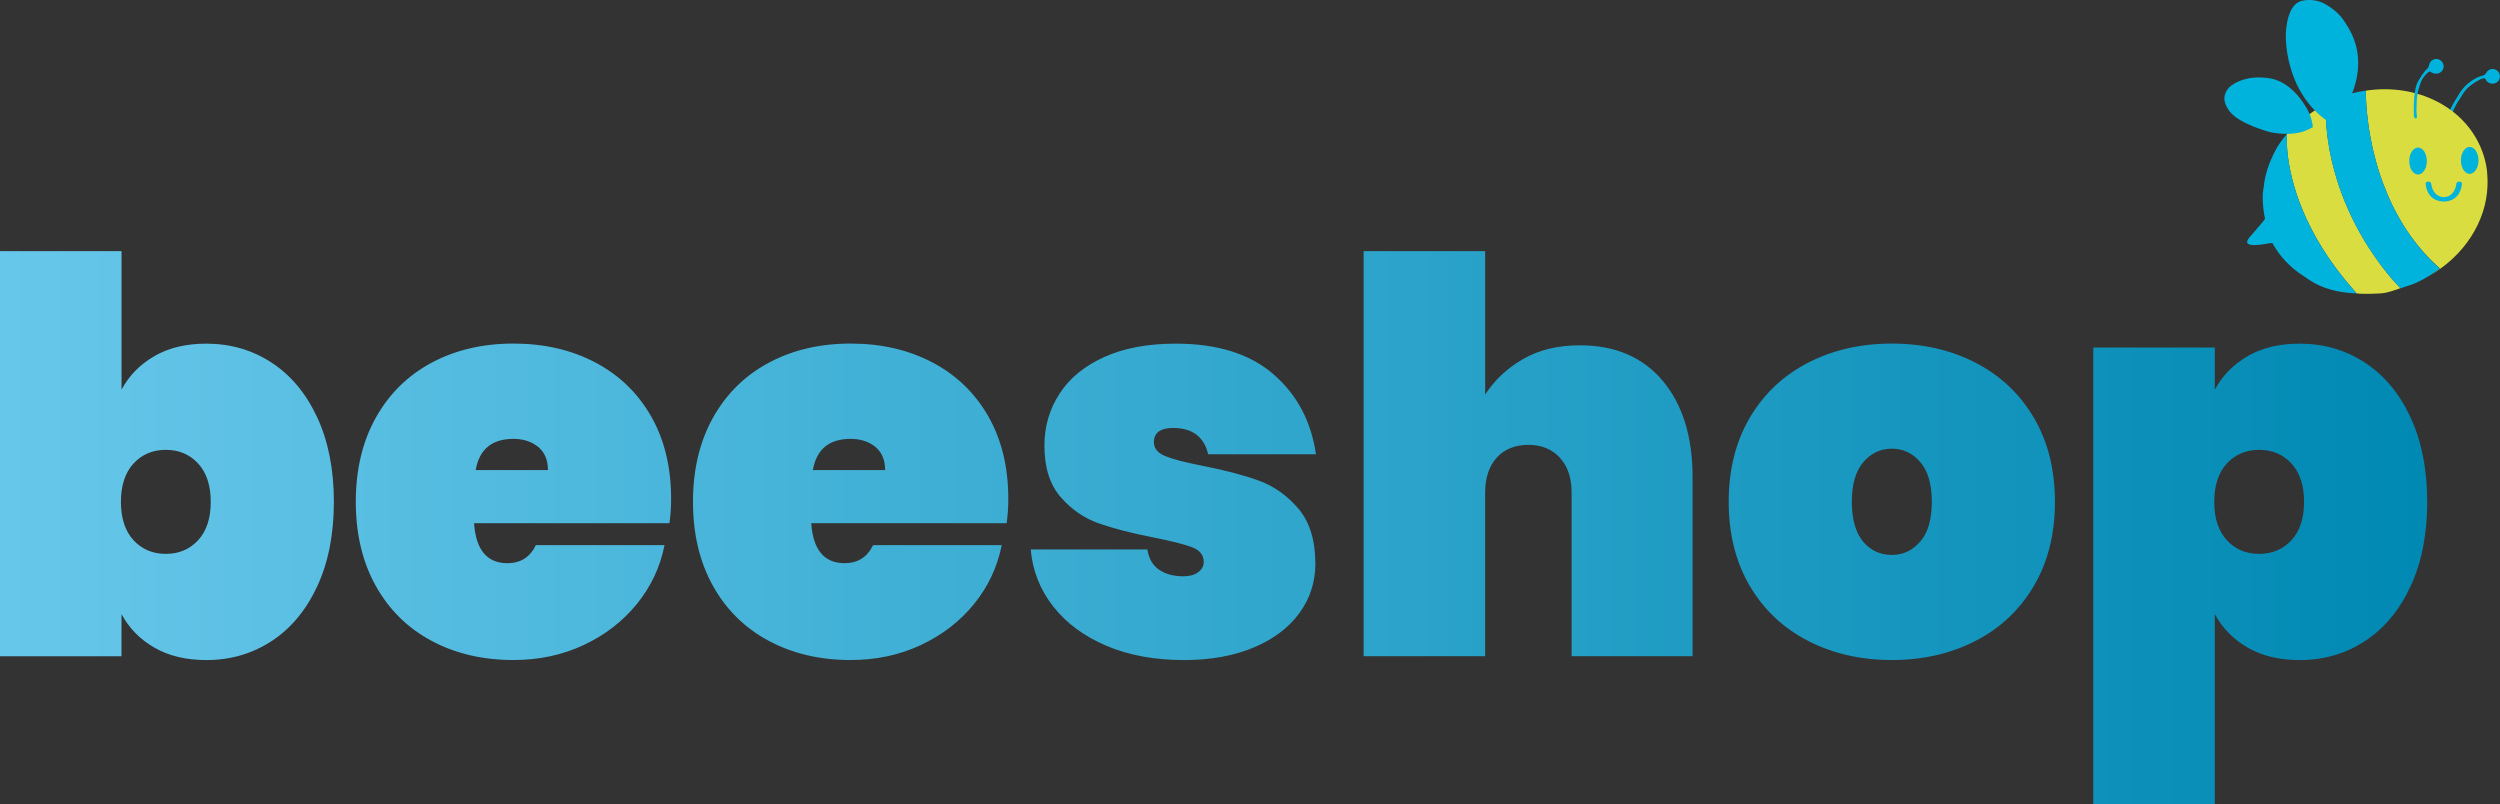<?xml version="1.0" encoding="UTF-8"?>
<svg id="Camada_2" data-name="Camada 2" xmlns="http://www.w3.org/2000/svg" xmlns:xlink="http://www.w3.org/1999/xlink" viewBox="0 0 619.6 199.26">
  <rect x="0" y="0" width="619.6" height="199.26" fill="#333333" stroke="none"/>
  <defs>
    <style>
      .cls-1 {
        fill: url(#Gradiente_sem_nome_4);
      }

      .cls-1, .cls-2, .cls-3, .cls-4, .cls-5 {
        stroke-width: 0px;
      }

      .cls-2 {
        fill: #dadd40;
      }

      .cls-3 {
        fill: #fff1b8;
      }

      .cls-4 {
        fill: #fbf8f5;
      }

      .cls-5 {
        fill: #00b3dd;
      }
    </style>
    <linearGradient id="Gradiente_sem_nome_4" data-name="Gradiente sem nome 4" x1="0" y1="130.75" x2="601.56" y2="130.75" gradientUnits="userSpaceOnUse">
      <stop offset="0" stop-color="#67c7ea"/>
      <stop offset="1" stop-color="#0089b3"/>
    </linearGradient>
  </defs>
  <g id="Camada_1-2" data-name="Camada 1">
    <g>
      <g>
        <path class="cls-5" d="m617.77,17.09c-.72,0-1.33.42-1.62,1.03-.26.29-.27.51-.93.64-.45.08-3.56,1.09-5.58,4.25-2.02,3.16-2.63,4.51-2.68,5.23-.05.72.47.4.69-.05.22-.45.96-2.24,1.77-3.37,1.08-1.51,1.33-3.1,5.38-5.2,0,0,.93-.46,1.22,0,.26.69.96,1.12,1.74,1.12,1.01,0,1.82-.82,1.82-1.82s-.82-1.82-1.82-1.82Z"/>
        <path class="cls-2" d="m594.95,71.42c-4.31,1.53-4.33,1.24-7.52,1.4h-1.85c-.38,0-.68-.02-.97-.05-.02,0-.05,0-.09-.02,0,0-.02.02-.05,0-.11,0-.27-.02-.43-.05l-.54-.63c-12.6-14.2-15.8-27.11-16.55-34.02-.02-.14-.04-.27-.04-.41-.02-.32-.05-.61-.07-.9-.14-1.76-.09-2.98-.04-3.57.54-.65,1.13-1.29,1.74-1.9.18-.18.36-.34.54-.47,4.18-3.5,7.29-4.94,7.29-4.94v.5c0,1.69.07,3.36.2,4.97.16,1.85.41,3.68.72,5.44.11.68.25,1.35.41,2.03.14.77.32,1.51.52,2.26.59,2.32,1.29,4.56,2.05,6.66.29.79.59,1.56.9,2.3,2.37,5.8,5.28,10.61,7.81,14.15.23.32.45.63.65.9.23.32.43.59.63.86.2.27.41.54.61.79s.38.5.56.72c.38.47.75.9,1.06,1.29.23.25.41.5.61.7.54.63.99,1.11,1.31,1.44.07.09.16.16.23.23.18.2.29.32.29.32Z"/>
        <path class="cls-5" d="m584.05,72.71c-.14,0-.25-.02-.36-.02h-.09c-2.08-.07-6.55-.52-10.25-2.69-.77-.45-1.49-.9-2.14-1.38-.16-.11-.32-.23-.47-.32-3.14-2.03-5.73-4.74-7.52-8.01-.18-.07-.41,0-.81,0-.25,0-7.72,1.74-4.81-1.56,2.01-2.3,2.98-3.48,3.43-4.04.25-.32.32-.43.32-.43-1.02-5.3-.34-7.67-.34-7.67.32-4.04,2.03-7.81,3.52-10.36.05-.07.09-.14.11-.18.65-.99,1.38-1.94,2.17-2.87-.05.59-.09,1.81.04,3.57.02.29.05.59.07.9,0,.14.02.27.04.41.75,6.91,3.95,19.82,16.55,34.02l.54.63Z"/>
        <path class="cls-2" d="m616.5,46.08c-.31,8.76-5.69,17.27-14.35,22.23,1.53-.97,2.55-1.76,2.55-1.76-1.65-1.47-3.16-3-4.54-4.6-.9-1.06-1.76-2.12-2.55-3.23-2.51-3.48-4.45-7.09-5.96-10.68-.41-.97-.79-1.94-1.15-2.91-.2-.56-.41-1.11-.59-1.67-.75-2.23-1.33-4.4-1.81-6.43-1.63-7.2-1.76-12.89-1.76-14.56,12.69-1.92,24.85,4.11,28.89,15.12.5,1.33.83,2.69,1.06,4.06.09.68.16,1.33.18,1.94.02.47.05.95.05,1.38,0,.4-.01.76-.03,1.11Z"/>
        <path class="cls-3" d="m589.07,21.57c.1-.01.19-.02.29-.03-.1.01-.19.02-.29.03Z"/>
        <path class="cls-4" d="m584.74,14.05c0,.1,0,.19,0,.29,0-.1,0-.19,0-.29Z"/>
        <path class="cls-5" d="m586.33,22.3c-.12.17-.26.34-.27.51,0-.17.14-.34.27-.51Z"/>
        <path class="cls-5" d="m600.16,61.94c-.9-1.06-1.76-2.12-2.55-3.23-2.51-3.48-4.45-7.09-5.96-10.68-.43-.97-.79-1.94-1.15-2.91-.2-.56-.41-1.11-.59-1.67-.75-2.23-1.33-4.4-1.81-6.43-1.63-7.2-1.76-12.89-1.76-14.56-2.12.29-4.27.84-6.39,1.63-.59.23-1.15.45-1.72.7-.02,0-.04.02-.07.02-1.24.63-1.81,1.06-1.81,1.06v.5c0,1.69.07,3.36.2,4.97.16,1.85.41,3.68.72,5.44.11.68.25,1.35.41,2.03.16.77.34,1.51.52,2.26.59,2.32,1.29,4.56,2.05,6.66.29.79.59,1.56.9,2.3,2.37,5.8,5.28,10.61,7.81,14.15.23.32.45.63.65.9.23.32.43.59.63.86.2.27.41.54.61.79s.38.5.56.72c.38.47.75.9,1.06,1.29.23.25.41.5.61.7.56.63,1.02,1.13,1.31,1.44.07.09.16.16.23.23.18.2.29.32.29.32.05,0,.15-.03.38-.09.25-.06.3-.09.66-.23.1-.04.41-.13.77-.25,1.56-.45,2.82-1.07,4.15-1.82.45-.25.86-.5,1.24-.72,1.53-.97,2.55-1.76,2.55-1.76-1.65-1.47-3.16-3-4.54-4.6Z"/>
        <ellipse class="cls-5" cx="599.29" cy="39.91" rx="2.18" ry="3.34"/>
        <ellipse class="cls-5" cx="612.09" cy="39.75" rx="2.18" ry="3.34"/>
        <path class="cls-5" d="m580.33,27.91s3.45-4.3,4.04-10.57-2.12-10.3-3.72-12.59-4.36-3.72-4.36-3.72c0,0-2.5-1.65-5.9-.8s-3.9,6.77-3.88,8.87c.03,2.23.53,13.86,10.04,20.71,0,0,1.7,2.28,3.77-1.91Z"/>
        <path class="cls-5" d="m572.31,28.02s-3.35-7.54-9.72-8.6c-6.37-1.06-9.82,1.83-10.25,2.39-.44.58-2.23,2.5.21,5.74,2.44,3.24,10.09,5.2,10.09,5.2,0,0,5.38,1.25,9.14-.53l1.43-.69s0-1.41-.9-3.51Z"/>
        <path class="cls-5" d="m605.81,49.95c2.75-.14,4.17-1.97,4.37-4.48,0,0-.03-.45-.68-.46-.63,0-.7.46-.7.46-.18,1.85-1.36,3.39-3.13,3.39-1.77,0-2.95-1.53-3.13-3.39,0,0-.07-.47-.7-.46-.65,0-.68.46-.68.46.2,2.51,1.62,4.34,4.42,4.48h.22Z"/>
        <path class="cls-5" d="m603.81,14.62c-.78,0-1.43.49-1.69,1.18h0s-.23.99-.52,1.22-.9.72-2.3,3.13c-1.39,2.41-1.03,8.6-1.03,8.6,0,0,0,.37.22.52.19.13.68.24.48-.8-.13-.67-.05-2.53.02-3.73.06-.96.21-1.9.49-2.82.33-1.09.6-2.25,1.75-3.46,0,0,.62-.69,1.03-.77.33.36,1.02.57,1.55.57,1.01,0,1.82-.82,1.82-1.82s-.82-1.82-1.82-1.82Z"/>
      </g>
      <path class="cls-1" d="m38.32,88.22c3.57-2.04,7.84-3.05,12.82-3.05,5.97,0,11.35,1.56,16.14,4.68,4.79,3.12,8.57,7.64,11.33,13.57,2.75,5.92,4.14,12.91,4.14,20.96s-1.38,15.04-4.14,20.96c-2.76,5.92-6.54,10.45-11.33,13.57-4.8,3.12-10.17,4.68-16.14,4.68-4.98,0-9.25-1.01-12.82-3.05-3.57-2.04-6.31-4.82-8.21-8.34v10.45H0V62.24h30.12v34.33c1.9-3.53,4.64-6.31,8.21-8.34Zm10.79,26.66c-2.08-2.26-4.75-3.39-8.01-3.39s-5.93,1.13-8.01,3.39c-2.08,2.26-3.12,5.43-3.12,9.5s1.04,7.24,3.12,9.5c2.08,2.26,4.75,3.39,8.01,3.39s5.92-1.13,8.01-3.39c2.08-2.26,3.12-5.43,3.12-9.5s-1.04-7.23-3.12-9.5Zm116.81,14.79h-48.43c.45,6.6,3.21,9.91,8.27,9.91,3.26,0,5.61-1.49,7.06-4.48h31.88c-1.08,5.43-3.37,10.29-6.85,14.58-3.49,4.3-7.87,7.69-13.16,10.17-5.29,2.49-11.11,3.73-17.44,3.73-7.59,0-14.36-1.58-20.28-4.75-5.93-3.16-10.54-7.71-13.84-13.63-3.3-5.92-4.95-12.87-4.95-20.83s1.65-14.9,4.95-20.83c3.31-5.92,7.91-10.47,13.84-13.64,5.92-3.17,12.68-4.75,20.28-4.75s14.36,1.56,20.29,4.68c5.92,3.12,10.54,7.58,13.84,13.36,3.3,5.79,4.95,12.61,4.95,20.48,0,2.08-.14,4.07-.41,5.97Zm-30.12-13.16c0-2.53-.82-4.45-2.44-5.77-1.63-1.31-3.66-1.97-6.11-1.97-5.33,0-8.46,2.58-9.36,7.73h17.91Zm113.69,13.16h-48.43c.45,6.6,3.21,9.91,8.27,9.91,3.26,0,5.61-1.49,7.06-4.48h31.88c-1.08,5.43-3.37,10.29-6.85,14.58-3.49,4.3-7.87,7.69-13.16,10.17-5.29,2.49-11.11,3.73-17.44,3.73-7.59,0-14.36-1.58-20.28-4.75-5.93-3.16-10.54-7.71-13.84-13.63-3.3-5.92-4.95-12.87-4.95-20.83s1.65-14.9,4.95-20.83c3.31-5.92,7.91-10.47,13.84-13.64,5.92-3.17,12.68-4.75,20.28-4.75s14.36,1.56,20.29,4.68c5.92,3.12,10.54,7.58,13.84,13.36,3.3,5.79,4.95,12.61,4.95,20.48,0,2.08-.14,4.07-.41,5.97Zm-30.12-13.16c0-2.53-.82-4.45-2.44-5.77-1.63-1.31-3.66-1.97-6.11-1.97-5.33,0-8.46,2.58-9.36,7.73h17.91Zm54.88,43.55c-5.56-2.35-9.97-5.61-13.23-9.77-3.26-4.16-5.11-8.86-5.56-14.11h28.9c.36,2.26,1.33,3.94,2.91,5.02,1.58,1.08,3.6,1.63,6.04,1.63,1.53,0,2.75-.34,3.66-1.02.91-.68,1.36-1.51,1.36-2.51,0-1.72-.96-2.94-2.85-3.66-1.9-.73-5.11-1.54-9.63-2.44-5.52-1.08-10.06-2.26-13.64-3.53-3.57-1.27-6.69-3.43-9.36-6.51-2.67-3.08-4-7.33-4-12.75,0-4.7,1.24-8.97,3.73-12.82,2.49-3.85,6.17-6.87,11.06-9.09,4.88-2.22,10.8-3.33,17.77-3.33,10.31,0,18.39,2.53,24.22,7.6,5.84,5.07,9.34,11.67,10.52,19.81h-26.73c-.45-2.08-1.4-3.68-2.85-4.82-1.45-1.13-3.4-1.69-5.84-1.69-1.54,0-2.71.29-3.53.88-.81.59-1.22,1.47-1.22,2.64,0,1.54.95,2.7,2.85,3.46,1.9.77,4.93,1.56,9.09,2.37,5.52,1.08,10.18,2.3,13.97,3.66,3.8,1.36,7.1,3.69,9.91,6.99,2.8,3.3,4.2,7.85,4.2,13.64,0,4.52-1.31,8.59-3.94,12.21-2.62,3.62-6.39,6.47-11.32,8.55-4.93,2.08-10.7,3.12-17.3,3.12-7.24,0-13.63-1.17-19.2-3.52Zm137.85-65.67c4.92,5.88,7.39,13.84,7.39,23.88v44.36h-29.98v-40.57c0-3.62-.97-6.49-2.91-8.62-1.95-2.12-4.55-3.19-7.8-3.19s-5.97,1.06-7.87,3.19c-1.9,2.13-2.85,5-2.85,8.62v40.57h-30.12V62.24h30.12v35.55c2.35-3.62,5.49-6.55,9.43-8.82,3.93-2.26,8.62-3.39,14.04-3.39,8.77,0,15.62,2.94,20.56,8.82Zm36.01,64.44c-6.15-3.16-10.97-7.71-14.45-13.63-3.48-5.92-5.22-12.87-5.22-20.83s1.74-14.9,5.22-20.83c3.48-5.92,8.3-10.47,14.45-13.64,6.15-3.17,13.07-4.75,20.76-4.75s14.61,1.58,20.76,4.75c6.15,3.17,10.96,7.71,14.45,13.64,3.48,5.92,5.22,12.87,5.22,20.83s-1.74,14.9-5.22,20.83c-3.49,5.92-8.3,10.47-14.45,13.63-6.15,3.17-13.07,4.75-20.76,4.75s-14.61-1.58-20.76-4.75Zm27.82-24.62c1.9-2.21,2.85-5.49,2.85-9.84s-.95-7.62-2.85-9.84c-1.9-2.22-4.25-3.33-7.06-3.33s-5.15,1.11-7.06,3.33c-1.9,2.22-2.85,5.49-2.85,9.84s.93,7.62,2.78,9.84c1.85,2.22,4.23,3.32,7.12,3.32s5.15-1.11,7.06-3.32Zm81.2-45.99c3.57-2.04,7.84-3.05,12.82-3.05,5.97,0,11.35,1.56,16.14,4.68,4.79,3.12,8.57,7.64,11.33,13.57,2.75,5.92,4.14,12.91,4.14,20.96s-1.38,15.04-4.14,20.96c-2.76,5.92-6.54,10.45-11.33,13.57-4.8,3.12-10.17,4.68-16.14,4.68-4.98,0-9.25-1.01-12.82-3.05-3.57-2.04-6.31-4.82-8.21-8.34v47.08h-30.12v-113.15h30.12v10.45c1.9-3.53,4.64-6.31,8.21-8.34Zm10.79,26.66c-2.08-2.26-4.75-3.39-8.01-3.39s-5.93,1.13-8.01,3.39c-2.08,2.26-3.12,5.43-3.12,9.5s1.04,7.24,3.12,9.5c2.08,2.26,4.75,3.39,8.01,3.39s5.92-1.13,8.01-3.39c2.08-2.26,3.12-5.43,3.12-9.5s-1.04-7.23-3.12-9.5Z"/>
    </g>
  </g>
</svg>